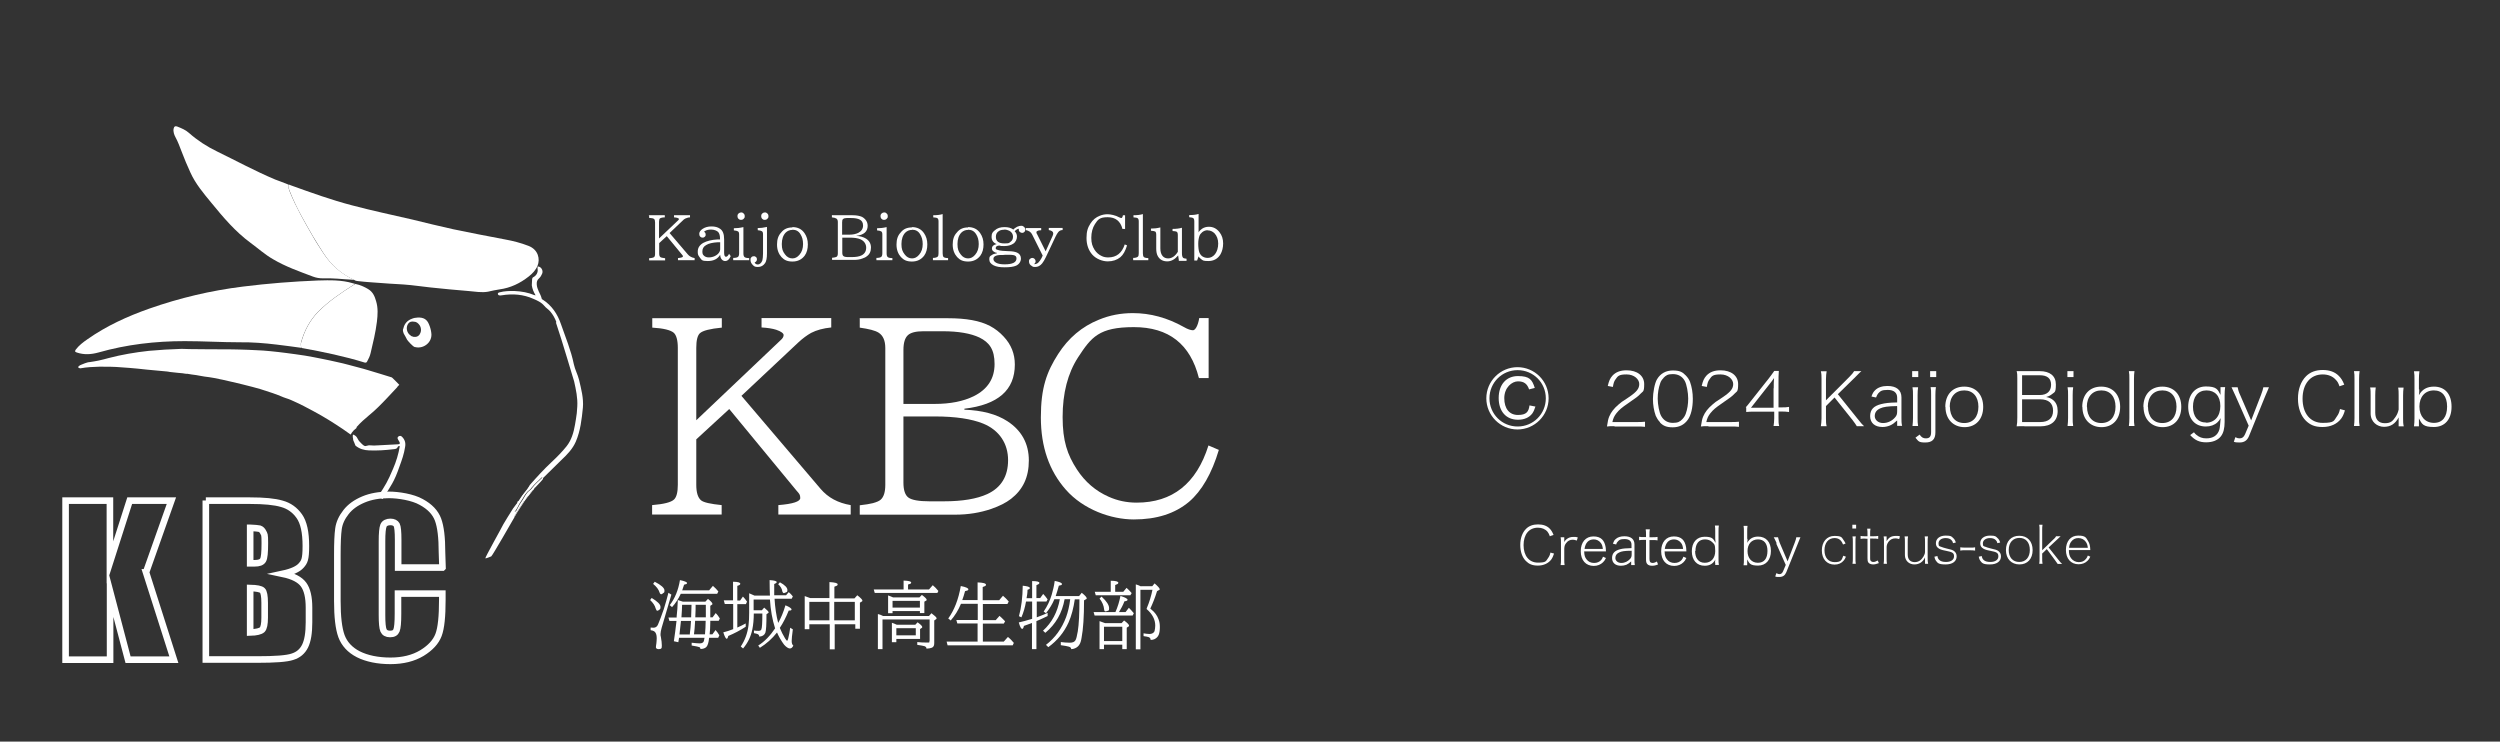 <?xml version="1.0" encoding="UTF-8"?>
<svg xmlns="http://www.w3.org/2000/svg" version="1.1" viewBox="0 0 1517 450">
  <rect x="0" y="0" width="1517" height="450" fill="#333333" stroke="none"/>
  <defs>
    <style>
      .cls-1, .cls-2 {
        fill: none;
      }

      .cls-2 {
        stroke: #fff;
        stroke-miterlimit: 10;
        stroke-width: 4px;
      }

      .cls-3 {
        fill: #fff;
      }
    </style>
  </defs>
  <!-- Generator: Adobe Illustrator 28.7.0, SVG Export Plug-In . SVG Version: 1.2.0 Build 65)  -->
  <g>
    <g id="_レイヤー_1" data-name="レイヤー_1">
      <g>
        <g id="_レイヤー_1-2" data-name="_レイヤー_1">
          <g>
            <g>
              <rect class="cls-1" x="393.1" y="126.3" width="370.7" height="48"/>
              <path class="cls-3" d="M393.7,130.6h9.7v1.3c-1.6,0-2.7.4-3,.7-.3.3-.5,1-.5,2v10.1l11.7-11.1c.2-.2.4-.5.4-.7s-.4-.5-1-.7c-.5-.2-1.2-.2-2-.3v-1.3h9.7v1.3c-1.1,0-2,.4-2.8.7-.6.3-1.2.7-1.8,1.4l-7.8,7.4,11,12.9c1,1.2,2.4,2,4.2,2.3v1.3h-10.1v-1.3c2-.2,3-.5,3-1s-.2-.6-.5-1l-9.3-11.3-4.6,4.2v6.3c0,1,.2,1.8.7,2.2.4.3,1.3.5,2.9.7v1.3h-9.7v-1.3c1.6-.1,2.7-.4,3-.7.4-.3.6-1,.6-2v-19c0-1-.2-1.8-.6-2.1-.4-.4-1.4-.6-3-.7v-1.4h-.2v-.2Z"/>
              <path class="cls-3" d="M436.9,145.2v-.6c0-1.7-.4-3-1.1-3.8-.4-.4-.9-.7-1.6-1-.8-.3-1.7-.5-2.6-.5-1.4,0-2.6.2-3.5.7-.5.2-.7.5-.9.7.7.2,1,.9,1,1.7s-.1.8-.4,1.1c-.4.5-.9.7-1.5.7s-1-.2-1.4-.6-.6-1-.6-1.7c0-1.1.7-2.1,2-3,1.5-1,3.3-1.5,5.4-1.5s3.8.4,5.2,1.4c1.7,1.1,2.5,3.2,2.5,6.4v8.1c0,1.7.4,2.5,1.1,2.5s1.3-.6,1.9-1.8l1,1.4c-.8,2-2,3-3.4,3s-2.9-1.2-3-3.8c-1.5,2.5-3.9,3.8-7.6,3.8s-3.6-.7-4.8-2.2-1.2-2.2-1.2-3.6c0-2.2,1.1-3.9,3.3-5.2,2.2-1.2,5.1-1.9,8.6-2.1h1.6ZM436.9,147h-1.4c-3.1.2-5.4.7-7,1.7-1.6.9-2.3,2.2-2.3,3.8s.3,2,.9,2.6c.7.7,1.7,1.1,3,1.1s2.6-.3,3.8-.9c1.3-.7,2.2-1.5,2.7-2.5.2-.5.4-.9.4-1.4v-4.4h-.1Z"/>
              <path class="cls-3" d="M444.9,157.8v-1.3c1.6,0,2.6-.3,3-.7.4-.4.6-1.1.6-2.2v-11.3c0-1-.2-1.6-.7-1.9s-1.3-.5-2.5-.6v-1.3c1.7,0,3.7-.2,5.8-.7v15.9c0,1.1.2,1.9.7,2.3s1.4.6,2.8.6v1.3h-9.7ZM449.7,128.9c.4,0,.8,0,1.2.4.7.4,1,1,1,1.9s-.2,1.1-.6,1.5c-.4.5-1,.7-1.6.7s-.7,0-1-.2c-.8-.4-1.2-1.1-1.2-2s.2-1.2.7-1.7c.5-.4,1-.6,1.5-.6Z"/>
              <path class="cls-3" d="M459.7,138.4c1.7,0,3.6-.2,5.7-.7v16.1c0,2.8-.4,4.7-1.1,5.8-1.1,1.6-2.5,2.4-4.4,2.4s-2.3-.4-3.1-1.2c-.9-.9-1.4-1.9-1.4-3.1s.1-1,.4-1.4c.4-.6.9-.8,1.6-.8s.6,0,.9.2c.7.3,1,.9,1,1.7s-.5,1.5-1.4,1.9c.4.8,1.1,1.2,2,1.2s2.2-.9,2.7-2.5c.2-.9.4-2.3.4-4.1v-11.7c0-1-.2-1.6-.7-1.9s-1.3-.5-2.5-.6v-1.2h-.1ZM464.1,128.9c.4,0,.8,0,1.2.4.7.4,1,1,1,1.9s-.2,1.1-.6,1.5c-.4.5-1,.7-1.6.7s-.7,0-1-.2c-.8-.4-1.2-1.1-1.2-2s.2-1.2.7-1.7c.4-.4.9-.6,1.5-.6Z"/>
              <path class="cls-3" d="M480.9,137.8c3.1,0,5.6,1.2,7.3,3.7,1.3,1.9,2,4.1,2,6.8s-.6,5-1.9,6.8c-1.7,2.3-4.2,3.6-7.4,3.6s-5-.9-6.7-2.7c-1.7-1.9-2.7-4.4-2.7-7.6s.8-5.5,2.5-7.3c1.7-2.2,4-3.1,6.8-3.1v-.2ZM480.8,139.5c-1.6,0-3,.6-4.1,1.7-1.5,1.6-2.3,3.9-2.3,6.9s.6,4.5,1.9,6.2c1.2,1.7,2.8,2.5,4.5,2.5s3-.7,4.3-2.2c1.5-1.7,2.2-3.9,2.2-6.5s-.6-4.4-1.6-6c-1.1-1.9-2.8-2.7-4.8-2.7h-.1Z"/>
              <path class="cls-3" d="M505,130.6h12.3c2.5,0,4.4.4,5.8,1,.7.4,1.4.9,1.9,1.5,1,1.1,1.5,2.4,1.5,3.9,0,3.5-2.3,5.6-7,6.1h0c2.5.2,4.4.7,6,1.7,2,1.3,3,3.1,3,5.4s-.8,4.1-2.5,5.3c-.7.6-1.6,1-2.8,1.4-1.5.6-3.2.8-5.1.8h-13.2v-1.3c1.5-.1,2.5-.4,2.9-.7.4-.4.6-1,.6-2v-19c0-1-.3-1.7-.9-2.1-.5-.3-1.4-.6-2.7-.7v-1.4h.2ZM511.1,142.4h4.3c2.2,0,3.9-.4,5.4-1.1,1.9-1,2.9-2.5,2.9-4.4s-.7-3-2.1-3.7c-1.2-.6-2.9-.9-5.1-.9h-2.7c-1,0-1.7.2-2.2.6s-.6,1-.6,2.1v7.5h.1ZM511.1,144.2v9.1c0,1,.2,1.7.7,2.1.5.4,1.4.6,2.9.6h2c2.6,0,4.6-.3,6-1,1.9-.9,2.9-2.5,2.9-4.7s-1.2-4.1-3.5-5.1c-1.6-.7-3.8-1-6.7-1,0,0-4.3,0-4.3,0Z"/>
              <path class="cls-3" d="M531.8,157.8v-1.3c1.6,0,2.6-.3,3-.7.4-.4.6-1.1.6-2.2v-11.3c0-1-.2-1.6-.7-1.9s-1.3-.5-2.5-.6v-1.3c1.7,0,3.7-.2,5.8-.7v15.9c0,1.1.2,1.9.7,2.3s1.4.6,2.8.6v1.3h-9.7ZM536.5,128.9c.4,0,.8,0,1.2.4.7.4,1,1,1,1.9s-.2,1.1-.6,1.5c-.4.5-1,.7-1.6.7s-.7,0-1-.2c-.8-.4-1.2-1.1-1.2-2s.2-1.2.7-1.7c.5-.4.9-.6,1.5-.6h0Z"/>
              <path class="cls-3" d="M553.4,137.8c3.1,0,5.6,1.2,7.3,3.7,1.3,1.9,2,4.1,2,6.8s-.6,5-1.9,6.8c-1.7,2.3-4.2,3.6-7.4,3.6s-5-.9-6.7-2.7c-1.7-1.9-2.7-4.4-2.7-7.6s.8-5.5,2.5-7.3c1.7-2.2,4-3.1,6.8-3.1v-.2ZM553.4,139.5c-1.6,0-3,.6-4.1,1.7-1.5,1.6-2.3,3.9-2.3,6.9s.6,4.5,1.9,6.2c1.2,1.7,2.8,2.5,4.5,2.5s3-.7,4.3-2.2c1.5-1.7,2.2-3.9,2.2-6.5s-.6-4.4-1.6-6c-1.1-1.9-2.8-2.7-4.8-2.7h-.1Z"/>
              <path class="cls-3" d="M566.1,157.8v-1.3c1.4,0,2.3-.3,2.8-.7s.6-1.1.6-2.2v-19.2c0-1-.2-1.7-.7-2-.4-.3-1.2-.4-2.5-.5v-1.3c2.1,0,4.1-.2,5.7-.7v23.8c0,1.1.2,1.9.6,2.3.4.3,1.3.6,2.7.6v1.3h-9.2Z"/>
              <path class="cls-3" d="M587.5,137.8c3.1,0,5.6,1.2,7.3,3.7,1.3,1.9,2,4.1,2,6.8s-.6,5-1.9,6.8c-1.7,2.3-4.2,3.6-7.4,3.6s-5-.9-6.7-2.7c-1.7-1.9-2.7-4.4-2.7-7.6s.8-5.5,2.5-7.3c1.7-2.2,4-3.1,6.8-3.1v-.2ZM587.4,139.5c-1.6,0-3,.6-4.1,1.7-1.5,1.6-2.3,3.9-2.3,6.9s.6,4.5,1.9,6.2c1.2,1.7,2.8,2.5,4.5,2.5s3-.7,4.3-2.2c1.5-1.7,2.2-3.9,2.2-6.5s-.6-4.4-1.6-6c-1.2-1.9-2.8-2.7-4.8-2.7h-.1Z"/>
              <path class="cls-3" d="M604.9,153.4c-.8,0-1.5-.4-2-.8-.7-.5-1-1.1-1-1.8,0-1.4,1-2.3,2.9-2.7-2-.7-3.1-2.2-3.1-4.4s.6-2.8,1.9-3.9c1.5-1.4,3.5-2,5.9-2s4,.5,5.4,1.5c.6-.7,1.4-1.2,2.3-1.7.9-.4,1.7-.6,2.4-.6s.9,0,1.4.4c.7.4,1.1,1,1.1,1.9s0,.9-.4,1.3c-.4.5-.9.7-1.5.7s-.9-.2-1.4-.6-.6-.8-.6-1.3,0-.4,0-.6c-.7,0-1.6.6-2.5,1.5.9.9,1.4,1.9,1.4,3.3s-.7,3.3-2.3,4.3c-1.4.9-3.1,1.4-5.4,1.4s-2,0-2.9-.3c-1.5,0-2.3.6-2.3,1.5s.4.8,1.1,1.1c.7.3,1.8.5,3,.6l3.5.2c2.5,0,4.3.4,5.4.9,1.5.7,2.3,1.9,2.3,3.6s-1,3.4-2.9,4.3c-1.6.7-3.9,1-7,1s-5.1-.4-6.7-1.2c-1.7-.9-2.6-2-2.6-3.7s.5-1.9,1.5-2.5c.7-.6,1.8-.9,3.1-1.1v-.3h-.1ZM609.5,154.7c-2.2,0-3.8,0-4.9.4-1.2.4-1.8,1-1.8,2s.6,1.7,1.6,2.3c1.2.7,3,1,5.2,1,4.8,0,7.2-1.2,7.2-3.6s-2.5-2.2-7.4-2.2h.1ZM609.3,139.4c-1.2,0-2.2.2-3,.7-1.4.8-2,2-2,3.6,0,2.7,1.7,4,5.1,4s2.8-.3,3.8-1,1.5-1.7,1.5-3.1-.7-2.8-2.3-3.6c-.9-.4-1.9-.7-3-.7h0Z"/>
              <path class="cls-3" d="M622.7,138.4h9.1v1.3c-1.2,0-1.9.2-2.2.4-.5.2-.7.4-.7.7s0,.8.4,1.3l5.2,10.4,4.2-9.3c.3-.6.4-1.2.4-1.6,0-1-.9-1.7-2.7-2v-1.3h8.4v1.3c-1.1,0-2,.4-2.7,1.3-.5.6-1,1.5-1.6,2.7l-5.9,12.5c-.7,1.5-1.5,2.8-2.2,3.7-1.2,1.5-2.6,2.2-4.2,2.2s-1.5-.2-2.1-.6c-1.1-.6-1.7-1.5-1.7-2.7s.2-1.2.6-1.6.9-.6,1.4-.6,1,.2,1.4.6c.4.4.6.9.6,1.5s-.3,1.2-1,1.7c1.1,0,2-.3,2.7-1s1.2-1.5,1.9-2.7l.7-1.5-6.4-12.8c-.7-1.5-2-2.3-3.9-2.7v-1.2h.3Z"/>
              <path class="cls-3" d="M682.5,138.9h-1.4c-1.2-4.7-4.2-7.1-9-7.1s-5.9,1.4-7.7,4.2c-1.4,2.2-2.2,5-2.2,8.3s.7,5.2,2,7.3c1.1,1.7,2.6,3,4.4,3.8,1.2.6,2.5.8,3.9.8,5,0,8.3-2.7,10-7.9l1.4.6c-1,3.3-2.3,5.7-4.1,7.2-2,1.6-4.5,2.5-7.6,2.5s-7-1.4-9.4-4.1c-2.3-2.6-3.5-6-3.5-10.1s.8-6.3,2.4-8.8c1.4-2.2,3.3-3.8,5.7-4.7,1.5-.6,3-.9,4.7-.9s4.8.6,7.1,1.9c.6.3,1,.4,1.3.4s.7-.6.9-1.7h1.3v8.4h-.2Z"/>
              <path class="cls-3" d="M687.6,157.8v-1.3c1.4,0,2.3-.3,2.8-.7s.6-1.1.6-2.2v-19.2c0-1-.2-1.7-.7-2-.4-.3-1.2-.4-2.5-.5v-1.3c2.1,0,4.1-.2,5.7-.7v23.8c0,1.1.2,1.9.6,2.3.4.3,1.3.6,2.7.6v1.3h-9.2Z"/>
              <path class="cls-3" d="M715.3,157.8l-.4-2.8c-1.9,2.3-4.1,3.6-6.6,3.6s-4.5-1-5.7-3.1c-.7-1.2-1-2.8-1-4.7v-8.3c0-1-.2-1.7-.6-2-.4-.2-1.2-.4-2.6-.5v-1.3c1.9,0,3.8-.2,5.7-.7v12.8c0,2,.5,3.5,1.4,4.6.8.9,1.9,1.4,3.3,1.4,2.3,0,4.3-1.4,5.9-4v-10.1c0-1.1-.2-1.8-.7-2.1-.4-.2-1.2-.4-2.5-.4v-1.3c2.1,0,4-.2,5.7-.7v15.4c0,1.4.2,2.2.6,2.7.3.4,1,.6,2.2.7v1.3h-4.7v-.5Z"/>
              <path class="cls-3" d="M724.7,158.2v-23.8c0-1-.2-1.7-.6-2s-1.2-.5-2.5-.6v-1.3c2.4,0,4.3-.2,5.7-.7v11.2c.5-.9,1.2-1.6,2.1-2.2,1.2-.8,2.6-1.2,4.1-1.2,2.7,0,4.8,1.1,6.5,3.3,1.5,1.9,2.2,4.2,2.2,6.8s-.6,4.8-1.6,6.6c-1.6,2.7-4.1,4.1-7.4,4.1s-3.3-.4-4.4-1.2c-.6-.4-1.1-1-1.5-1.6l-.9,2.5h-1.7,0ZM732.8,139.7c-1.2,0-2.3.4-3.3,1.2-.8.7-1.4,1.4-1.7,2.3-.4,1.2-.7,2.7-.7,4.7s.2,4.4.8,5.6,1.4,2.1,2.7,2.6c.7.3,1.5.4,2.3.4,1.7,0,3.2-.8,4.4-2.3,1.2-1.6,1.9-3.8,1.9-6.4s-.8-4.7-2.3-6.3c-1.2-1.1-2.5-1.7-4-1.7h-.1Z"/>
            </g>
            <g id="_レイヤー_1-2">
              <g>
                <path class="cls-3" d="M261.7,201.9c-.2-1.7-.7-3.5-1.4-5.1-1.2-3-3.3-4.3-6.9-4.1-1,0-2.5.3-3.4.7-2.8,1-4.6,3-5.2,5.8-.2.3-.2.6-.3,1,0,0,0-.1,0,.2.1.7,0,.6.4,1.8,0,.1.1.2.2.4.4.7,1.6,2.8,1.9,3.5.4.7,3.6,4.3,4.7,4.5.2,0,.4,0,.6.1,5,1,10.3-3.2,9.4-8.8h0ZM254.7,202.9c-.6.8-1.4,1.4-2.4,1.5-.6,0-1.2.1-1.7-.1,0,0-.1,0-.2-.1-.4-.1-.9-.2-1.2-.6-2.4-1.5-3.1-4.9-1.5-7.2.8-1.1,1.9-1.5,3.6-1.2h0c1.4,0,2.5,1,3.3,2.1,1.1,1.7,1.2,3.9,0,5.6h0Z"/>
                <path class="cls-3" d="M242.3,233.5l-.3-.3c-1.3-1.3-2.6-2.7-3.9-3.9-.2-.2-.5-.4-.7-.4-2.3-.7-4.5-1.4-6.8-2.1-2.5-.7-4.9-1.5-7.3-2.2-1.9-.6-3.8-1.1-5.7-1.6-2.1-.6-4.3-1.2-6.4-1.7-2-.6-4.1-1-6.2-1.5-3.1-.7-6.2-1.4-9.3-2-3.5-.7-7-1.4-10.6-2-3.8-.6-7.6-1.1-11.4-1.6-3.2-.4-6.4-.8-9.6-1.1-2.9-.3-5.8-.5-8.6-.6-3.4-.2-6.7-.3-10.1-.4-1.5,0-3-.1-4.6-.1s-30.3-.1-30.2-.3h-.6c-6.6.2-13.2.6-19.7,1.2-8.3.9-16.5,2.3-24.5,4.4-2,.5-3.9,1.1-6,1.5-1.7.4-3.5.6-5.2.9-.9,0-2.2.4-3,.7-1.5.6-.9.3-2.5,1-.2.1-2.4,1-1.3,1.9,0,0,.9.2,1,.2,3.8-.7,7.7-.9,11.7-1,4.4,0,8.8,0,13.2.4,3.3.2,6.7.5,9.9.8,3.7.4,7.3.8,11,1.1,2.2.2,4.3.4,6.5.6.6,0,1.2.2,1.9.3,1.5.2,3.1.3,4.6.5,1,.1,2.2.2,3.2.3.9.1,1.9.4,2.8.3,1.8.4,3.6.5,5.4.8,1.7.2,3.3.7,5.1.9,3.6.4,7.3,1.1,10.9,1.9,2.9.6,5.8,1.4,8.7,2,1.2.3,2.5.6,3.7.9,2,.5,3.9,1,5.9,1.5,1.6.4,3.1.8,4.7,1.3,4.7,1.5,9.5,3,14.1,5,.9.4,1.9.6,2.9,1,1.1.4,2.2.9,3.3,1.4,4.1,1.8,8,3.9,11.9,6,6.2,3.3,12.1,7,17.9,10.9,1.5,1,3,2.1,4.4,3.1.1,0,.2.1.3.2.2-.4.5-.8.7-1.2.7-1,1.5-1.8,2.5-2.5.2-.2.4-.3.4-.7s.1-.3.2-.4c2.2-2.5,4.6-4.6,7.1-6.7,4.1-3.3,7.7-7,11.2-10.7,2-2.2,4-4.3,6-6.4.2-.5.7-.9,1.1-1.3h0l.3-.3Z"/>
                <path class="cls-3" d="M337.7,195.7c-.9-2.5-2.1-4.7-3.8-6.7-1.1-1.3-2.7-2.2-3.7-3.5-1.8-2.1-4.1-3.1-6.4-4.1-6.2-2.8-12.7-3.3-19.4-2.2-.2,0-.6.1-.8.1-.7,0-1.4-.2-1.5-.9s.6-.9,1-1c3-.8,6.2-.9,9.3-.8,4.1.2,8.1.9,11.9,2.5.2,0,.3,0,.7.1-1.2-2-2-3.9-2.3-6.1,0-.3.1-3,.2-3.9.1-.5.4-.9.9-1.1,1.8-1,2.8-3,2.4-4.9-.1-.5.1-1,0-1.5h0c2-.1,3.6,2.3,2.8,4.3-.4,1-1,2.1-1.9,2.9-1.2,1-1.5,2.2-1.4,3.7s.6,2.9,1.2,4.2c.7,1.4,1.4,2.8,1.8,4.3,0,.4.2.6.6.7,5.6,3.6,9,8.8,11.1,14.9,2.8,8.1,6.1,15.9,7.8,24.3.7,3.3,2.4,6.3,3.2,9.6,1.3,5.6,2.8,11,2.3,16.8-.7,7-1.5,14.1-4.3,20.6-1.9,4.4-5.2,7.8-8.6,11-3.9,3.8-7.8,7.6-11.7,11.5v-.8c-.2-.2-.5.1-.7.3-2,1.9-4.1,3.8-5.9,6-.4.5-.7,1-1.2,1.3-2.7,1.9-3.7,4.9-5.5,7.4-1.1,1.5-1.7,3.4-2.8,4.9-.2.2-.3.7-.8.6-.4-.2-.6-.6-.6-1,0-.7.4-1.2.8-1.5,1.2-.9,1.5-2.1,1.7-3.5h0c.6,0,.9-.4,1.2-.8.9-.9,1.3-2.3,2.3-3.3,1.7-1.7,2.8-3.8,3.9-5.8,4.2-4.8,8.5-9.5,13.2-13.9,3.2-3,6.3-6.1,9.1-9.6,3-3.8,4.3-8.4,5.1-13,.5-2.3.7-4.7,1.1-7.1.1-.7.2-3.4.3-4.1.3-5.1-.8-10.1-1.9-15.1-.2-.4-7.2-24.5-11.1-35.9h.4Z"/>
                <path class="cls-3" d="M229.4,301.3c4.7-7.3,5.7-8.8,9.1-16.8,1.9-4.4,3.3-8.9,4.1-13.8-.6,0-1,0-1.2.4-.5,1.4-1.8,1.4-2.8,1.5-4.9.6-9.8.9-14.7.7-3-.1-5.8-.9-8.2-2.9-.1-.1-.7-1.8-.8-2-1-2-.4-1.7-.8-2.9,0-.2-.1-1.3,0-1.5.3-.6.8,0,1.5.4.3.2.7.6.9.9,1.4,2.2.5,1.5,2.9,3.9s2.5,1.2,4.5,1c2.1.2,4.1.2,6.2,0,3.8-.2,7.5-.4,11.3-.6,1.3,0,1.5-.6.9-1.6-.2-.4-.4-.8-.7-1.2-.4-.7-.6-1.3.1-1.9.7-.5,1.4-.6,2.1,0,1.9,1.8,2.5,3.9,2,6.4-.6,4.1-2,8-3.4,11.8-3.2,9.3-5.1,11.5-10.2,19.7"/>
                <path class="cls-3" d="M314.5,304.3c-.2,1.4-.5,2.6-1.7,3.5-.4.3-.8.9-.8,1.5s.1.9.6,1c.5.2.6-.2.8-.6,1-1.6,1.7-3.5,2.8-4.9,1.9-2.5,2.8-5.6,5.5-7.4.5-.3.9-.9,1.2-1.3,1.7-2.2,3.8-4.1,5.9-6,.2-.2.4-.5.7-.3.1.1,0,.5,0,.8h0c0,.1-.2.2-.2.3-1.4,1.8-3.1,3.3-4.6,5-.6.1-.7.6-.7,1h0c-.3,0-.3.3-.4.5h0c-1.2.5-1.8,1.5-2.2,2.7h0c-.3,0-.3.3-.4.5h0c-1.3.8-2,2.1-2.7,3.5h0c-.4,0-.6.4-.8.7-1.8,2.7-3.6,5.3-5.1,8.1-.1.3-.4.6-.2.9-.8,1.4-13.4,23.4-14.1,23.8-.4.2-3.4,1.4-3.6,1.2-.4-.2,10.4-19.4,11-20.8.6-1.2,4.2-6.8,5.6-9.1.6-.9,2.8-3.9,3.6-4.6h-.2Z"/>
                <path class="cls-3" d="M321.9,294.5c-1.1,2.1-2.2,4.1-3.9,5.8-1,.9-1.4,2.3-2.3,3.3-.4.4-.7.7-1.2.7,2.1-3.5,4.7-6.7,7.4-9.8Z"/>
                <path class="cls-3" d="M312.2,313.8c-.1-.4,0-.6.2-.9,1.5-2.8,3.3-5.5,5.1-8.1.2-.3.4-.6.8-.7-2,3.1-4.3,6.3-6.1,9.7h0Z"/>
                <path class="cls-3" d="M318.2,304.1c.6-1.4,1.3-2.7,2.7-3.5-.9,1.1-1.7,2.3-2.7,3.5Z"/>
                <path class="cls-3" d="M321.2,300.2c.4-1.2,1-2.2,2.2-2.7-.7.9-1.4,1.9-2.2,2.7Z"/>
                <path class="cls-3" d="M323.7,296.9c0-.5.2-.9.7-1,0,.5-.4.7-.7,1Z"/>
                <path class="cls-3" d="M323.4,297.4c0-.2.1-.4.4-.5-.1.2-.2.4-.4.5Z"/>
                <path class="cls-3" d="M320.8,300.6c0-.2,0-.5.4-.5,0,.2-.2.4-.4.5Z"/>
                <path class="cls-3" d="M329.2,291s.2-.1.2-.2l-.2.2Z"/>
                <path class="cls-3" d="M174.9,112.1c.6-.2,1.1.2,1.7.4,12.2,4.4,24.4,8.8,37,12.1,12.1,3.2,24.3,5.8,36.5,8.6,8.3,2,16.6,4.1,24.9,5.9,10.4,2.2,21,4.2,31.5,6.2,4.9.9,9.6,2.1,14.2,3.9,6,2.3,7.1,8.1,5.5,12-1.1,2.7-3.1,4.8-5.4,6.6-5.2,4.1-11,6.9-17.7,7.8-2.3.3-4.7.9-7,1.4-3.9.7-7.9-.1-11.8-.4-7.8-.6-15.5-1.4-23.3-2.2-3.9-.4-7.8-1-11.8-1.4-5.7-.6-11.4-.7-17.1-1.2-4.9-.4-9.7-.6-14.6-1.2-.7,0-1.4-.2-2-.4-.1,0-.2-.1-.3-.2h0c-7.9-3.5-14.1-8.9-18.8-16.2-2.2-3.4-4.4-6.9-6.5-10.4-5-8.7-10.1-17.3-13.8-26.7-.6-1.5-1.3-2.8-1.2-4.4h0v-.2Z"/>
                <path class="cls-3" d="M183.1,211.1c-5.1-.7-10.1-1.4-15.2-2-7.5-.9-15-1.5-22.4-1.4-11.1,0-22.2-.7-33.4-.7-17.8,0-35.2,2-52.4,6.9-4.4,1.2-8.7,1.5-13.1,0-1.3-.4-1.2-.9-.6-1.8,1.9-2.5,4.4-4.4,7-6.2,11.5-8.1,24.2-13.9,37.5-18.6,18.5-6.5,37.5-11,56.9-13.4,15.2-1.9,30.4-3.1,45.6-3.7,7.1-.2,14.2-.4,21.2,1.7.5.1.9.3,1.4.4-.4.2-.7.2-1,.5-7.6,4.9-15.2,9.9-21.6,16.4-5.1,5.2-8.3,11.5-10.3,18.4-.2,1.1-.4,2.3.4,3.5h0Z"/>
                <path class="cls-3" d="M174.9,112.1c-.1,1.6.5,3,1,4.4,3.8,9.4,8.8,18,13.8,26.7,2,3.6,4.3,7,6.5,10.4,4.7,7.2,10.9,12.7,18.8,16.2-3.4-.2-6.8-.4-10.2-.7-2.9-.2-5.9-.3-8.8-.2-2.1,0-4.1-.3-6.2-1.1-8.2-3.1-16.5-6-24.1-10.5-4.9-2.8-9.1-6.6-13.6-9.9-9.3-6.8-16.7-15.6-23.9-24.4-4.7-5.7-9.6-11.5-12.7-18.4-1.9-4.1-3.6-8.2-5.2-12.4-1.2-3.1-2.3-6.2-3.9-9.1-.6-1.1-1.5-3.3-1-5.2.3-1.2.9-1.6,2.2-1.1,2.5,1,5,2,7,3.8,5.2,4.6,10.9,8.3,17.1,11.3,11.7,5.7,23.1,11.9,35.2,17,2.7,1,5.4,2,8.1,3.1h-.1Z"/>
                <path class="cls-3" d="M183.1,211.1c-.9-1.1-.7-2.3-.3-3.5,2-7,5.2-13.2,10.3-18.4,6.4-6.5,13.9-11.5,21.6-16.4.3-.2.7-.3,1-.5,2.8.6,5.4,1.7,7.8,3.2,2.7,1.6,3.9,4.3,4.7,7.2,1.3,4.2,1,8.4.5,12.6-.8,6.4-2.3,12.6-3.8,18.9-.4,1.8-1.2,3.5-2.1,5.1-.3.6-.7.9-1.5.7-12.3-3.8-24.9-6.4-37.4-8.7-.3,0-.6-.1-.9-.2h.1Z"/>
              </g>
              <path class="cls-2" d="M88.6,347.3l16.9,53h-27.8l-10.9-41.4v41.4h-27v-96.5h26.9v37.5l12-37.5h25.3l-15.4,43.5Z"/>
              <path class="cls-2" d="M124.9,303.8h26.8c8.5,0,14.9.6,19.3,1.9,4.4,1.2,7.9,3.7,10.6,7.5,2.7,3.8,4,9.8,4,18.1s-.9,9.6-2.8,11.8-5.6,3.9-11.2,5.1c6.2,1.3,10.4,3.5,12.6,6.5s3.3,7.7,3.3,14v8.9c0,6.5-.8,11.3-2.4,14.5s-4.1,5.3-7.6,6.4c-3.5,1.2-10.7,1.7-21.5,1.7h-31.1v-96.5h0ZM151.8,320.3v21.5h2.7c2.7,0,4.3-.6,5.1-1.9s1.1-4.7,1.1-10.4-.3-5.1-.9-6.4-1.4-2-2.3-2.3c-1-.2-2.8-.4-5.6-.5h-.1ZM151.8,356.8v27c3.8-.1,6.2-.7,7.3-1.7,1-1,1.5-3.5,1.5-7.3v-9c0-4.1-.5-6.7-1.4-7.5-.9-.9-3.4-1.4-7.4-1.5h0Z"/>
              <path class="cls-2" d="M268.5,344.4h-26.9v-16.8c0-4.9-.3-8-.9-9.1s-1.9-1.8-3.8-1.8-3.6.7-4.2,2.2c-.6,1.5-.9,4.6-.9,9.6v44.8c0,4.7.3,7.8.9,9.2s1.9,2.2,4,2.2,3.3-.7,3.9-2.2.9-4.8.9-10.1v-12.2h26.9v3.8c0,10-.7,17.1-2.3,21.3s-4.9,7.8-10.1,11c-5.2,3.1-11.5,4.7-19.1,4.7s-14.4-1.4-19.5-4-8.5-6.4-10.2-11c-1.7-4.7-2.5-11.8-2.5-21.3v-28.2c0-7,.2-12.2.7-15.7s2-6.8,4.6-10.1c2.5-3.2,6-5.7,10.5-7.6s9.7-2.8,15.5-2.8,14.5,1.4,19.6,4.3c5.2,2.8,8.6,6.4,10.2,10.7,1.6,4.3,2.4,10.9,2.4,19.9l.3,9.2Z"/>
            </g>
            <g>
              <rect class="cls-1" x="393.1" y="174.3" width="370.7" height="145.6"/>
              <path class="cls-3" d="M395.8,193.1h42.2v5.7c-7.2.7-11.5,1.8-13.3,3.4-1.5,1.4-2.2,4.4-2.2,8.9v43.9l51.2-48.6c1.2-1,1.8-2.1,1.8-3.1s-1.5-2.2-4.5-3.2c-2.2-.7-5.2-1.2-8.9-1.4v-5.7h42.3v5.7c-4.9.5-8.9,1.6-12.2,3.3-2.5,1.4-5.1,3.3-7.9,5.9l-34.4,32.3,48,56.4c4.6,5.4,10.6,8.6,18.3,9.9v5.7h-43.9v-5.7c8.9-.7,13.3-2.2,13.3-4.3s-.7-2.7-2.2-4.4l-40.9-49.6-20,18.4v27.6c0,4.7,1,7.8,2.9,9.4,1.6,1.3,5.7,2.2,12.5,2.9v5.7h-42.2v-5.7c7.2-.6,11.5-1.7,13.3-3.4,1.5-1.4,2.3-4.4,2.3-8.9v-83.1c0-4.7-.9-7.8-2.5-9.2-1.9-1.6-6.2-2.7-13-3.1v-5.7h0Z"/>
              <path class="cls-3" d="M521.6,193.1h53.7c10.9,0,19.4,1.5,25.4,4.7,3.1,1.6,5.9,3.8,8.3,6.4,4.6,4.9,6.8,10.5,6.8,17,0,15.5-10.2,24.4-30.6,26.8v.6c10.8.4,19.5,2.7,26.1,7,8.6,5.6,13,13.6,13,23.8s-3.6,17.7-10.8,23.3c-3.1,2.4-7.1,4.4-12,6.1-6.7,2.3-14,3.5-22,3.5h-57.8v-5.7c6.7-.7,10.9-1.8,12.7-3.4,1.9-1.7,2.8-4.7,2.8-9v-83c0-4.6-1.4-7.6-4-9.3-2.2-1.4-6-2.3-11.5-3.1v-5.6h-.1ZM548.2,245.1h19c9.5,0,17.4-1.6,23.7-4.7,8.4-4.2,12.6-10.7,12.6-19.5s-3.1-13.1-9.2-16.1c-5.3-2.5-12.8-3.8-22.3-3.8h-11.7c-4.5,0-7.6.8-9.3,2.3-1.9,1.7-2.8,4.7-2.8,9.1v32.7h0ZM548.2,252.8v40c0,4.6,1,7.6,3,9.1s6.3,2.3,12.7,2.3h8.9c11.2,0,20-1.5,26.3-4.4,8.4-3.9,12.6-10.8,12.6-20.6s-5.1-18.1-15.2-22.2c-7-2.8-16.7-4.3-29.3-4.3h-19Z"/>
              <path class="cls-3" d="M733.3,229.4h-5.8c-5.2-20.6-18.3-30.9-39.5-30.9s-25.8,6.1-33.8,18.3c-6.3,9.7-9.4,21.8-9.4,36.3s2.9,22.9,8.7,31.8c4.9,7.5,11.3,13,19.2,16.5,5.3,2.4,11,3.6,17,3.6,21.7,0,36.3-11.5,43.6-34.7l6.3,2.7c-4.3,14.4-10.4,24.9-18.1,31.5-8.6,7.2-19.7,10.7-33.5,10.7s-30.6-6-41.2-18c-10.1-11.4-15.2-26-15.2-43.9s3.5-27.6,10.5-38.5c6.2-9.7,14.5-16.7,24.7-20.8,6.5-2.7,13.3-4,20.6-4,10.6,0,20.9,2.8,30.9,8.4,2.4,1.4,4.3,2,5.6,2s3-2.5,3.8-7.4h5.7v36.5h0Z"/>
            </g>
            <g>
              <rect class="cls-1" x="393.1" y="350.7" width="428.2" height="58.8"/>
              <path class="cls-3" d="M395.4,362.8c3.6,2.2,5.4,3.9,5.4,5.5s-.4,1.3-1,1.9c-.4.3-.7.4-1,.4s-.6-.4-.9-1.3c-.5-1.9-1.7-3.6-3.4-5.2l.9-1.2h0ZM407.4,360.8l-5.9,20.1c-.4,1.5-.7,2.8-.7,3.8s0,1,.2,1.7c.4,2.2.6,3.9.6,5.3s-.1,1.5-.4,1.8-.8.4-1.6.4-1.6-.4-1.6-1.1.1-.9.3-2.5c.1-1,.2-2.1.2-3.1,0-2-.5-3.4-1.5-4.1-.5-.3-1.2-.6-2.2-.7v-1.6c.8.1,1.4.1,1.8.1,1.2,0,2.2-.7,2.7-2,.9-2.1,2.1-5.2,3.5-9.3,1.1-3.5,2-6.8,2.8-9.9l1.9,1.2h0ZM397.3,353c3.9,2,5.9,3.8,5.9,5.3s-.3,1.2-.9,1.7c-.4.4-.8.6-1.1.6s-.7-.3-.9-.9c-.6-2-2-3.8-4-5.4l1-1.3h0ZM412,387v.4c-.1.6-.2,1.4-.4,2.3l-2.7-.6c.6-3.8,1.1-8,1.6-12.3h-4.3l-.6-2.1h5v-.7c.3-2.8.6-6.1.7-9.9.7.2,1.7.5,3.1,1h13.6l1.6-1.7c1.9,1.5,2.7,2.5,2.7,3s-.1.4-.4.6l-.9.6v7h1.4l1.9-2.6c1,1,1.8,2.1,2.5,3.3l-.7,1.4h-5.1v1c0,3-.2,5.4-.4,7.2h1.7l1.9-2.6c.9,1,1.7,2.1,2.3,3.2l-.7,1.5h-5.5c-.3,3-.9,4.8-1.7,5.6s-2.1,1.2-3.6,1.2c0-.6-.2-.9-.6-1.1-.5-.2-2-.6-4.7-1v-1.7c1.9.2,3.5.4,4.9.4s2.2-.5,2.5-1.4c.1-.4.2-1,.4-2h-15.5,0ZM413.9,358.2h16.4l2.3-2.7c1.3,1.1,2.4,2.3,3.3,3.4l-.7,1.4h-22.1c-1.4,3-3.1,5.7-5.3,8.1l-1.4-1.2c3.1-4,5.2-9.1,6.2-15.2,2.8.6,4.3,1.2,4.3,1.8s-.6.7-1.8,1c-.5,1.4-.8,2.5-1.1,3.3h0ZM413.2,376.7l-.2,1.9c-.2,2-.4,4.1-.7,6.4h6.3v-.6c.3-2.3.6-4.9.7-7.6h-6.1,0ZM413.4,374.6h6v-.7c.1-2.5.2-4.5.2-6.2v-.7h-5.7c0,1.9-.2,4.4-.4,7.6h-.1ZM427.8,384.9v-.2c.2-2.3.4-5,.4-8h-6.4c-.2,3.5-.4,6.3-.7,8.2h6.7ZM428.3,374.6v-7.6h-6.2c0,1.9,0,4.4-.2,7.6h6.4Z"/>
              <path class="cls-3" d="M444.9,381.7v-15.2h-5.1l-.6-2.2h5.6v-11.3c3,0,4.4.5,4.4,1.2s-.6.9-1.8,1.3v8.9h1.7l1.7-2.4c.9.9,1.7,1.9,2.5,3.1l-.7,1.5h-5.2v14.2c1.9-.8,3.6-1.7,5.1-2.5v2c-3.5,2.3-7,4.1-10.6,5.6-.2,1.1-.6,1.7-.9,1.7-.6,0-1.3-1.3-2.1-3.9,2-.5,3.9-1.1,5.9-1.9h.1ZM470.3,381.2c-1.7-5.3-2.7-11.1-3.1-17.4h-9.9v6.5h5l1.4-1.6c1.8,1.5,2.7,2.4,2.7,2.8s-.1.4-.4.6l-.9.6c0,6.2-.2,10-.7,11.3-.6,1.4-1.8,2.2-3.7,2.3,0-.7-.3-1.2-.9-1.5-.4-.2-1.2-.4-2.3-.6v-1.6c1,.2,1.9.2,2.8.2s1.5-.3,1.7-.9c.4-.9.6-4.1.6-9.6h-5.2c0,3.5-.3,6.8-.9,9.7-.9,4.4-2.8,8.2-5.6,11.5l-1.4-1.2c2.5-3.7,4.1-8,4.7-12.8.3-2.3.4-4.9.4-7.9v-11.6c1,.4,2.1.9,3.2,1.4h9.4c-.1-2.2-.2-5.4-.2-9.4,2.9.2,4.3.6,4.3,1.2s-.5.7-1.5,1.2v6.8h7.2l1.6-1.9c.9.7,1.7,1.6,2.5,2.6l-.7,1.4h-10.4c.3,5.2,1,10.1,2.2,14.7,1.7-3,3.2-6.5,4.4-10.7,2.5,1,3.7,1.9,3.7,2.5s-.6.7-1.7.7c-1.6,4-3.4,7.5-5.4,10.5.9,2.2,1.9,4.3,3.2,6.4.6.9,1,1.4,1.2,1.4s.5-.5.7-1.4c.5-2,.9-4.2,1.2-6.5l1.6,1c-.5,3.6-.7,5.9-.7,7.1s.3,2.3,1,2.7c-.5,1.2-1.2,1.8-2.1,1.8s-2.2-.8-3.5-2.3c-.7-.9-1.5-2.1-2.5-3.8-.7-1.4-1.4-2.5-1.8-3.6-3,3.8-6.4,6.8-10.4,9.3l-1-1.4c3.9-2.4,7.3-6,10.3-10.5h-.1ZM473.2,353.3c3.1,1.7,4.6,3.3,4.6,4.7s-.3,1.1-1,1.5c-.5.2-.9.4-1.2.4s-.7-.4-.9-1.1c-.2-1.6-1.1-3-2.5-4.3l1-1.1h0Z"/>
              <path class="cls-3" d="M491.1,378.7v3.1h-2.8v-20.1c1.2.4,2.3.8,3.3,1.2h11.7v-9.7c3.3.2,5,.6,5,1.4s-.7.9-2,1.4v7.1h12.2l1.7-1.9c2.1,1.6,3.1,2.7,3.1,3.2s-.2.5-.5.7l-1,.6v15.8h-2.8v-2.7h-12.5v15.2h-3v-15.2h-12.4ZM491.1,376.4h12.2v-11.2h-12.2v11.2ZM518.7,376.4v-11.2h-12.5v11.2h12.5Z"/>
              <path class="cls-3" d="M548.3,357.7v-5.4c3.1.1,4.6.5,4.6,1.2s-.6.8-1.9,1.2v3h12.7l2.3-2.6c1.1.9,2.3,2.1,3.4,3.5l-.6,1.2h-38l-.6-2.1h18.1ZM535.7,373.8h28l1.5-1.7c2,1.5,3.1,2.5,3.1,3s0,.5-.4.7l-1,.7v13.6c0,1.2-.2,2-.8,2.5-.4.4-1,.6-2,.8-.7.1-1.4.2-1.9.2,0-.7-.4-1.2-1.2-1.5-.7-.2-2.2-.5-4.4-.8v-1.7c1.7.2,3.6.3,5.8.3s1.4-.1,1.5-.4.2-.6.2-1v-12.6h-28.6v18h-2.8v-21.3c1,.2,2,.6,3,1.1h0ZM558.2,370.8h-16.6v1.3h-2.7v-10.8c1,.4,2,.7,3,1.2h16l1.5-1.5c1.9,1.4,2.9,2.4,2.9,2.9s0,.4-.4.6l-1,.6v6.9h-2.7v-1.2h0ZM543.9,387.6v2.1h-2.7v-11.8c.7.2,1.7.6,3,1.2h11.2l1.4-1.5c1.9,1.4,2.8,2.3,2.8,2.8s0,.5-.4.7l-.9.6v6h-14.4,0ZM558.2,368.7v-4.1h-16.6v4.1h16.6ZM555.7,385.5v-4.3h-11.8v4.3h11.8Z"/>
              <path class="cls-3" d="M593.2,389.2v-10.9h-12.3l-.6-2.1h13v-9.8h-10.2c-1.5,3.7-3.6,7.1-6.2,10.1l-1.5-1.2c3.6-5,6.2-11.5,7.6-19.7,3.1.6,4.6,1.3,4.6,2s-.7.8-2,1.1c-.6,2.1-1.1,3.9-1.7,5.4h9.3v-10.7c3.3.1,5.1.6,5.1,1.4s-.7.9-2,1.4v8h10l2.3-2.7c1.2,1,2.4,2.2,3.5,3.5l-.8,1.5h-14.9v9.8h7.8l2.3-2.6c.9.7,2,1.9,3.4,3.3l-.8,1.4h-12.7v10.9h12.7l2.5-2.8c1.3,1,2.5,2.3,3.6,3.6l-.7,1.5h-39.5l-.6-2.3h18.9,0Z"/>
              <path class="cls-3" d="M629.1,364.9v9.7c2.2-.8,4.4-1.7,6.6-2.7v1.9c-2.6,1.3-4.9,2.3-6.8,3.1v17h-2.7v-15.9c-2.2.9-3.9,1.4-4.9,1.8-.2,1.2-.6,1.8-1,1.8-.7,0-1.4-1.3-2.1-3.9,2.2-.5,4.9-1.2,8.1-2.2v-10.5h-3.7c-.6,3.4-1.5,6.6-2.8,9.6l-1.5-.7c1.5-5.4,2.2-11.5,2.3-18.5,2.8.3,4.3.7,4.3,1.4s-.5.7-1.4,1.1c0,1.9-.3,3.6-.6,5.1h3.4v-10.4c3,0,4.4.4,4.4,1.1s-.6.8-1.8,1.4v7.8h2.3l1.8-2.5c.9.9,1.8,2,2.7,3.3l-.7,1.3h-6,.1ZM652.2,363.6c-.8,5.4-2,10.1-3.8,14.1-2.7,6-6.8,11-12.3,15l-1.4-1.4c5.6-4.3,9.6-9.9,12.2-16.8,1.1-3,2-6.7,2.5-10.9h-3.4c-1.5,8.4-5.4,15.2-11.7,20.4l-1.4-1.3c5.4-4.9,8.8-11.3,10.2-19.1h-3.3c-1.2,3-3,5.8-5.1,8.5l-1.4-1c2.2-3.2,3.8-6.6,4.9-10.3.7-2.5,1.4-5.2,1.8-8.3,3,.6,4.4,1.2,4.4,1.9s-.6.7-1.9,1c-.6,2.2-1.2,4.3-1.9,6.3h14.2l1.6-2c2,1.6,3,2.7,3,3.3s0,.4-.4.6l-1.2.7c0,9.9-.5,17.5-1.5,22.7-.3,1.9-.7,3.2-1.3,4.1-.6,1-1.5,1.8-2.7,2.3-.7.3-1.5.5-2.3.5,0-.7-.4-1.2-1.4-1.5-.8-.2-2.4-.6-4.9-.9v-1.9c1.7.2,3.5.4,5.4.4s2.9-.5,3.5-1.5c.5-.8.9-2.6,1.4-5.4.7-4.3,1-10.8,1-19.4h-3,.2Z"/>
              <path class="cls-3" d="M676.8,371.5c1.4-3.1,2.4-6.4,3.1-9.9,2.8.9,4.3,1.7,4.3,2.3s-.6.8-1.9,1c-1,2.6-2.2,4.7-3.3,6.5h4l2-2.6c1,1,2,2.1,3,3.3l-.7,1.4h-23.1l-.6-2.1h13.3,0ZM674,359.1v-6.7c3.1,0,4.6.5,4.6,1.2s-.6.9-1.9,1.4v4.1h4.9l2-2.4c1.4,1.2,2.3,2.3,3.1,3.2l-.8,1.3h-21l-.6-2.1h9.8,0ZM668.4,362c3.1,2.8,4.6,5.2,4.6,7s-.3,1.4-1,1.7c-.5.2-.9.3-1.2.3-.5,0-.7-.4-.8-1.1-.2-2.4-1.2-4.7-2.8-6.7l1.2-1.2h0ZM669.9,391.2v2.7h-2.7v-17c1.1.4,2.2.8,3.3,1.2h10.1l1.5-1.6c2,1.5,3,2.5,3,3.1s0,.4-.4.6l-1,.7v13h-2.7v-2.7h-11.1ZM669.9,389h11.1v-8.7h-11.1v8.7ZM692.5,355.7h6.7l1.4-1.7c2.1,1.8,3.1,3,3.1,3.5s-.2.4-.5.6l-1.1.6c-1.2,3.9-2.6,7.4-4.1,10.6,0,0,.3.2.7.6,2,1.6,3.5,3.6,4.3,5.9.6,1.5.8,3,.8,4.7s-.2,3.5-.7,4.7-1.4,2.1-2.7,2.7c-.7.3-1.5.4-2.2.4,0-.8-.4-1.4-1.2-1.7-.6-.2-1.6-.4-3.1-.6v-1.7c1.2.2,2.5.4,3.7.4s2.7-.6,3-1.9c.2-.9.4-1.9.4-3.2,0-3.6-1.7-7-5.2-10v-.4c1.7-4,2.8-7.8,3.5-11.3h-7.3v36.1h-2.8v-39.4c.8.2,1.9.6,3.1,1.2h.2Z"/>
            </g>
          </g>
          <g>
            <rect class="cls-1" x="898.9" y="203.6" width="891.2" height="135.3"/>
            <path class="cls-3" d="M939.7,241.7c0,10.4-8.5,18.9-18.9,18.9s-18.9-8.5-18.9-18.9,8.5-18.9,18.9-18.9,18.9,8.4,18.9,18.9ZM903.8,241.7c0,9.5,7.6,17.1,17.1,17.1s17.1-7.6,17.1-17.1-7.6-17.1-17.1-17.1-17.1,7.6-17.1,17.1ZM927.9,236.4c-1.2-3.5-3.1-5-6.8-5s-8.3,3.8-8.3,10.2,3.1,10.2,8.3,10.2,6.5-2,7-5.8l3.6.7c-.6,1.9-1.1,3-1.9,4.2-1.9,2.5-4.9,3.8-8.7,3.8-7.2,0-11.7-5.1-11.7-13.2s4.6-13.3,11.7-13.3,8.6,2.2,10.2,7.2l-3.5.9h.1Z"/>
            <path class="cls-3" d="M979.8,258.6c-2.7,0-3.3,0-4.7.2.6-3.6.7-4.4,1.4-6.1,1.1-2.6,2.8-4.8,5.6-7.2,1.5-1.3,1.5-1.4,6.6-4.7,4.5-3.1,6-5,6-7.8s-3-5.8-7.7-5.8-5.3,1-6.7,3c-.9,1.2-1.2,2.3-1.6,4.6l-3.1-.6c.7-3.1,1.4-4.6,2.8-6.2,2-2.2,4.8-3.3,8.6-3.3,6.5,0,10.7,3.3,10.7,8.4s-.8,4.2-2.3,5.9c-1.2,1.3-2.3,2.2-7.3,5.6-4.1,2.8-5.6,4.1-7.2,6.1-1.4,1.8-2,3.1-2.5,5.4h14.6c2.1,0,3.5,0,5.2-.2v3.1c-1.7-.2-3.1-.2-5.2-.2h-13.3v-.2Z"/>
            <path class="cls-3" d="M1007.3,256.2c-1.2-1.2-2-2.6-2.6-3.9-1.1-3.1-1.7-6.6-1.7-10.2s1-9.6,2.5-12c2.1-3.5,5.4-5.3,9.6-5.3s5.9,1,7.8,3c1.2,1.2,2.1,2.6,2.6,3.9,1.1,3.1,1.7,6.6,1.7,10.3,0,5.4-1.1,10.1-3.1,12.8-2.2,3-5.2,4.5-9.1,4.5s-5.9-1-7.8-3h0ZM1009.4,229.4c-1,1-1.7,2.1-2,3.2-1,2.8-1.5,5.9-1.5,9.3s.9,8.6,2.2,10.7c1.6,2.7,4,4,7,4s4.3-.7,5.7-2.2c1-1,1.7-2.2,2.1-3.3,1-2.8,1.5-5.9,1.5-9.3s-.9-8.6-2.1-10.7c-1.5-2.7-4-4.1-7.2-4.1s-4.2.8-5.7,2.3h0Z"/>
            <path class="cls-3" d="M1036.8,258.6c-2.7,0-3.3,0-4.7.2.6-3.6.7-4.4,1.4-6.1,1.1-2.6,2.8-4.8,5.6-7.2,1.5-1.3,1.5-1.4,6.6-4.7,4.5-3.1,6-5,6-7.8s-3-5.8-7.7-5.8-5.3,1-6.7,3c-.9,1.2-1.2,2.3-1.6,4.6l-3.1-.6c.7-3.1,1.4-4.6,2.8-6.2,2-2.2,4.8-3.3,8.6-3.3,6.5,0,10.7,3.3,10.7,8.4s-.8,4.2-2.3,5.9c-1.2,1.3-2.3,2.2-7.3,5.6-4.1,2.8-5.6,4.1-7.2,6.1-1.4,1.8-2,3.1-2.5,5.4h14.6c2.1,0,3.5,0,5.2-.2v3.1c-1.7-.2-3.1-.2-5.2-.2h-13.3v-.2Z"/>
            <path class="cls-3" d="M1059.3,247.2c1.2-1.4,1.9-2.2,2.7-3.3l11.4-14.4c1.4-1.9,2.3-3,3.2-4.4h2.8c-.2,2.5-.2,3.9-.2,7.5v14.6h1.7c2,0,3.1,0,4.7-.3v3.1c-1.7-.2-2.8-.3-4.7-.3h-1.7v4.1c0,2,0,3.1.4,4.7h-3.4c.2-1.5.4-2.8.4-4.7v-4h-11.8c-2.3,0-3.9,0-5.2.2v-2.8h-.3ZM1076.3,235.6c0-2.5,0-3.8.2-6.2-.9,1.4-1.9,2.6-3.3,4.4l-10.7,13.6h13.7v-11.8h.1Z"/>
            <path class="cls-3" d="M1127,253.9c2.5,3.1,2.9,3.6,4.1,4.7h-4.4c-.6-1-1.2-1.9-2.5-3.6l-11-13.8-5.2,5.2v7.4c0,2.2,0,3.3.4,4.8h-3.5c.2-1.5.4-2.8.4-4.8v-23.7c0-2,0-3.2-.4-4.8h3.5c-.2,1.4-.4,2.7-.4,4.8v12.8l14.1-14.1c1.7-1.7,2.4-2.6,3-3.6h4.4c-.5.5-.7.7-1.2,1.1-.7.7-1.4,1.4-1.9,1.9-.9.9-1.4,1.5-1.5,1.5l-9.7,9.5,11.8,14.7h0Z"/>
            <path class="cls-3" d="M1151.1,255.2c-1.9,1.7-2.7,2.3-4.3,3-1.5.6-3,.9-4.5.9-4.7,0-7.5-2.5-7.5-6.6s2.3-6.2,6.7-7.3c2.5-.6,4.6-.9,9.7-1v-2.9c0-3-2-4.7-5.7-4.7s-4.4.7-5.7,2c-.6.7-.9,1.3-1.4,2.6l-2.8-.6c.7-2,1.2-2.8,2.2-3.8,1.7-1.7,4.3-2.6,7.5-2.6,5.5,0,8.5,2.5,8.5,6.9v12.6c0,1.9,0,3,.4,4.7h-3v-3.2h0ZM1151.1,246.4c-5.6.1-8.3.5-10.2,1.4-2.2,1-3.3,2.5-3.3,4.7s2,4.2,5,4.2,5.6-1.4,7.3-3.4c1-1.1,1.3-2,1.3-3.8v-3h-.1Z"/>
            <path class="cls-3" d="M1164,225.2v3.6h-3.7v-3.6h3.7ZM1163.9,235c-.2,1.5-.3,2.7-.3,4.8v13.9c0,1.9,0,3.1.3,4.8h-3.4c.2-1.9.3-3.1.3-4.8v-13.9c0-2,0-3.3-.3-4.8h3.4Z"/>
            <path class="cls-3" d="M1174.7,235c-.2,1.5-.3,2.7-.3,4.8v22.6c0,4.2-2,6.1-6.1,6.1s-4.1-.7-6-2.9l2.5-1.9c1.2,1.7,2.2,2.3,3.8,2.3,2.3,0,3.2-1.1,3.2-3.9v-22.4c0-2.1,0-3.3-.3-4.8h3.3,0ZM1174.9,225.2v3.6h-3.7v-3.6h3.7Z"/>
            <path class="cls-3" d="M1180.4,246.9c0-7.5,4.5-12.3,11.5-12.3s11.5,4.8,11.5,12.3-4.5,12.3-11.3,12.3-11.6-4.8-11.6-12.3h0ZM1183.2,246.8c0,6.1,3.3,9.9,8.7,9.9s8.6-3.8,8.6-9.9-3.3-9.9-8.6-9.9-8.8,3.8-8.8,9.9h.1Z"/>
            <path class="cls-3" d="M1228.4,258.6c-1.9,0-3.1,0-4.7.1.3-1.7.4-2.9.4-5.4v-23.6c0-1.9,0-3.1-.4-4.5h13.9c6.3,0,9.9,2.9,9.9,8.1s-.8,4.5-2.4,5.9c-.9.7-1.7,1.2-3.5,1.7,2,.4,3.1.9,4.3,1.9,1.8,1.5,2.7,3.7,2.7,6.6,0,5.9-3.8,9.3-10.5,9.3h-9.7ZM1237.7,239.7c4.4,0,6.9-2.3,6.9-6.2s-2.3-5.8-6.9-5.8h-10.7v12h10.7ZM1227,256.1h11c5.1,0,7.8-2.4,7.8-6.9s-2.7-6.9-7.9-6.9h-10.9v13.8h0Z"/>
            <path class="cls-3" d="M1258.2,225.2v3.6h-3.7v-3.6h3.7ZM1258,235c-.2,1.5-.3,2.7-.3,4.8v13.9c0,1.9,0,3.1.3,4.8h-3.4c.2-1.9.3-3.1.3-4.8v-13.9c0-2,0-3.3-.3-4.8h3.4Z"/>
            <path class="cls-3" d="M1263.5,246.9c0-7.5,4.5-12.3,11.5-12.3s11.5,4.8,11.5,12.3-4.5,12.3-11.3,12.3-11.6-4.8-11.6-12.3h0ZM1266.4,246.8c0,6.1,3.3,9.9,8.7,9.9s8.6-3.8,8.6-9.9-3.3-9.9-8.6-9.9-8.8,3.8-8.8,9.9h.1Z"/>
            <path class="cls-3" d="M1295.2,225.2c-.2,1.5-.3,2.7-.3,4.8v23.7c0,2,0,3.1.3,4.8h-3.4c.2-1.5.3-3,.3-4.8v-23.7c0-2,0-3.3-.3-4.8h3.4Z"/>
            <path class="cls-3" d="M1300.6,246.9c0-7.5,4.5-12.3,11.5-12.3s11.5,4.8,11.5,12.3-4.5,12.3-11.3,12.3-11.6-4.8-11.6-12.3h0ZM1303.4,246.8c0,6.1,3.3,9.9,8.7,9.9s8.6-3.8,8.6-9.9-3.3-9.9-8.6-9.9-8.8,3.8-8.8,9.9h.1Z"/>
            <path class="cls-3" d="M1350.2,235c-.2,1.7-.3,2.8-.3,4.8v16.2c0,3.9-.7,6.8-2.3,8.8-1.8,2.3-4.9,3.6-8.9,3.6s-6.8-1.2-9.7-4.4l2.3-1.7c.6.8.9,1.1,1.4,1.5,1.8,1.5,3.6,2.2,6.1,2.2,4.1,0,6.8-1.8,7.9-5.3.3-1,.5-3.3.8-7-.7,1.2-1.2,1.9-2,2.6-1.7,1.6-4.2,2.5-7,2.5-6.6,0-10.7-4.6-10.7-12s4.3-12.3,10.7-12.3,7.2,1.7,8.9,5.1c0-.7,0-1.2,0-1.9v-2.8h2.9,0ZM1338.6,256.5c5.2,0,8.7-3.9,8.7-10.1s-3.3-9.5-8.4-9.5-8.2,3.8-8.2,9.9,3,9.6,8,9.6h0Z"/>
            <path class="cls-3" d="M1356.5,240.2c-1.3-2.8-2.1-4.5-2.4-5.2h3.7c.2,1.2.7,3,1.5,4.6l6.7,15.5,6-15.5c.8-2.2,1.2-3.4,1.4-4.6h3.4c-.4.9-1,2.6-2.2,5.2l-9.9,24.4c-1.1,2.7-2.9,3.9-5.7,3.9s-1.9-.1-3.5-.4l.9-2.8c1.2.6,1.8.7,2.6.7,1.5,0,2.5-.7,3.3-2.5l2.2-5.2-8-18.1h0Z"/>
            <path class="cls-3" d="M1419.6,234.4c-.7-2-1.2-2.9-2.2-3.9-1.9-2.2-4.7-3.3-8-3.3-7.4,0-12.2,5.7-12.2,14.7s4.7,14.7,12.2,14.7,6.7-1.4,8.6-3.9c1-1.4,1.5-2.5,1.9-4.5l3,.8c-.7,2.4-1.3,3.6-2.2,4.9-2.5,3.4-6.5,5.2-11.4,5.2s-7.6-1.4-10.1-3.8c-3.1-3.1-4.8-7.8-4.8-13.4s1.7-10.4,4.9-13.6c2.5-2.5,5.9-3.8,10.1-3.8s7.4,1.2,9.7,3.5c1.5,1.5,2.3,2.7,3.4,5.4l-2.9,1h0Z"/>
            <path class="cls-3" d="M1431.8,225.2c-.2,1.5-.3,2.7-.3,4.8v23.7c0,2,0,3.1.3,4.8h-3.4c.2-1.5.3-3,.3-4.8v-23.7c0-2,0-3.3-.3-4.8h3.4Z"/>
            <path class="cls-3" d="M1455.5,255.3c0-.5,0-1,0-2-2,3.8-4.8,5.7-8.9,5.7s-8.1-3-8.1-8.1v-11c0-1.9,0-3.4-.3-4.8h3.4c-.2,1.4-.3,3-.3,4.8v10.5c0,4.1,2,6.4,5.8,6.4s4.8-1.4,6.5-3.8c1-1.5,1.5-2.7,1.9-4.5v-8.5c0-1.9,0-3.3-.3-4.8h3.3c-.2,1.5-.3,3-.3,4.8v13.9c0,1.9,0,3.1.4,4.8h-3.1v-3.3h0Z"/>
            <path class="cls-3" d="M1468,236.3c0,1.2,0,2.2-.2,3.5,1.9-3.5,4.9-5.2,9.1-5.2,6.7,0,10.7,4.5,10.7,12.2s-4.1,12.3-10.7,12.3-7.3-1.8-9.1-5.2c0,1,0,1.7,0,2.5v2.3h-3c.2-1.7.3-2.8.3-4.9v-23.7c0-1.8,0-3.1-.3-4.8h3.3c-.2,1.6-.3,2.8-.3,4.8v6.4h0v-.2ZM1476.9,236.9c-5.4,0-8.8,3.9-8.8,9.8s3.5,9.9,8.8,9.9,8-3.7,8-9.9-2.9-9.8-8-9.8Z"/>
            <path class="cls-3" d="M940.5,325.5c-.5-1.4-.9-2.1-1.5-2.9-1.4-1.6-3.4-2.4-5.8-2.4-5.4,0-8.7,4.1-8.7,10.6s3.4,10.6,8.7,10.6,4.8-1,6.2-2.8c.7-1,1.1-1.8,1.4-3.3l2.2.6c-.6,1.8-1,2.6-1.6,3.5-1.8,2.4-4.7,3.8-8.2,3.8s-5.5-1-7.3-2.8c-2.2-2.2-3.4-5.6-3.4-9.7s1.2-7.5,3.5-9.8c1.8-1.8,4.2-2.7,7.3-2.7s5.4.9,7,2.5c1,1,1.6,2,2.4,3.9l-2.1.7v.2Z"/>
            <path class="cls-3" d="M956.8,328c-1.2-.4-1.8-.5-2.5-.5-1.7,0-3,.7-4,2.1-.8,1-1,1.8-1.1,3.3v6.6c0,1.4,0,2.2.2,3.4h-2.4c.2-1.4.2-2.2.2-3.4v-10.1c0-1.5,0-2.3-.2-3.4h2.2v2.9c.5-.9,1-1.4,1.5-1.8,1.2-.9,2.4-1.3,4.1-1.3s1.4,0,2.6.3l-.6,2h0Z"/>
            <path class="cls-3" d="M961.3,334.7c0,2.2.5,3.6,1.4,4.7,1.1,1.5,2.7,2.2,4.6,2.2s3.3-.7,4.3-1.8c.5-.6.7-1,1.1-2l1.8.8c-.7,1.4-1,1.8-1.8,2.6-1.4,1.4-3.4,2.2-5.6,2.2-4.8,0-7.9-3.4-7.9-8.9s3-9,7.7-9,6.7,2.5,7.4,6.5c0,.3.2,1.1.2,2.6h-13.4ZM972.6,333c-.2-1.6-.5-2.6-1.2-3.5-1-1.4-2.6-2.2-4.3-2.2-3.1,0-5.1,2-5.6,5.8h11.1Z"/>
            <path class="cls-3" d="M990,340.5c-1.4,1.2-2,1.7-3.1,2.2-1,.4-2.2.6-3.3.6-3.4,0-5.4-1.8-5.4-4.7s1.7-4.5,4.8-5.3c1.8-.5,3.4-.6,7-.7v-2.1c0-2.2-1.5-3.4-4.2-3.4s-3.2.5-4.1,1.5-.7,1-1,1.8l-2-.5c.5-1.4.9-2.1,1.6-2.7,1.2-1.2,3.1-1.8,5.4-1.8,4,0,6.1,1.8,6.1,5v9.1c0,1.4,0,2.2.2,3.4h-2.2v-2.5h0ZM990,334.2c-4.1,0-6,.3-7.4,1-1.6.7-2.4,1.8-2.4,3.4s1.4,3,3.6,3,4-1,5.3-2.4c.7-.8,1-1.4,1-2.8v-2.2h0Z"/>
            <path class="cls-3" d="M1001.1,321.3c-.2,1-.2,2.1-.2,3.4v1.3h1.6c1.5,0,2.2,0,3.3-.2v2.1c-1-.2-1.8-.2-3.3-.2h-1.6v11.5c0,1,.2,1.4.4,1.8.3.4.9.6,1.5.6s1.5-.2,2.6-.9l.7,1.8c-1.4.6-2.4.8-3.6.8s-2.3-.3-2.9-1c-.6-.6-.8-1.5-.8-3v-11.7h-1.3c-1.1,0-1.8,0-2.9.2v-2.1c.9.2,1.5.2,2.9.2h1.3v-1.3c0-1.3,0-2.4-.2-3.4h2.6,0Z"/>
            <path class="cls-3" d="M1010.1,334.7c0,2.2.5,3.6,1.4,4.7,1.1,1.5,2.7,2.2,4.6,2.2s3.3-.7,4.3-1.8c.5-.6.7-1,1.1-2l1.8.8c-.7,1.4-1,1.8-1.8,2.6-1.4,1.4-3.4,2.2-5.6,2.2-4.8,0-7.9-3.4-7.9-8.9s3-9,7.7-9,6.7,2.5,7.4,6.5c0,.3.2,1.1.2,2.6h-13.4ZM1021.3,333c-.2-1.6-.5-2.6-1.2-3.5-1-1.4-2.6-2.2-4.3-2.2-3.1,0-5.1,2-5.6,5.8h11.1Z"/>
            <path class="cls-3" d="M1040.7,341.5c0-.6,0-1.4.2-2-1.4,2.6-3.5,3.8-6.5,3.8-4.8,0-7.8-3.4-7.8-8.8s3-8.8,7.8-8.8,5.2,1.3,6.6,3.7c0-1.1-.2-1.5-.2-2.5v-4.6c0-1.4,0-2.2-.2-3.4h2.4c-.2,1.2-.2,2.2-.2,3.4v17c0,1.5,0,2.3.2,3.5h-2.2v-1.5h0v.2ZM1028.6,334.4c0,2.1.5,3.9,1.4,5,1,1.4,2.5,2.1,4.5,2.1,3.8,0,6.3-2.8,6.3-7.1s-.7-4.2-1.8-5.4c-1.1-1.1-2.6-1.7-4.4-1.7-3.7,0-5.8,2.6-5.8,7h0Z"/>
            <path class="cls-3" d="M1060.4,326.9c0,.9,0,1.6-.2,2.5,1.4-2.5,3.5-3.8,6.6-3.8,4.8,0,7.8,3.3,7.8,8.7s-3,8.9-7.8,8.9-5.3-1.3-6.6-3.7c0,.8,0,1.2,0,1.8v1.7h-2.2c.2-1.2.2-2.1.2-3.5v-17c0-1.3,0-2.2-.2-3.4h2.4c-.2,1.1-.2,2.1-.2,3.4v4.6h0ZM1066.8,327.3c-3.9,0-6.4,2.8-6.4,7.1s2.5,7.1,6.3,7.1,5.8-2.6,5.8-7.2-2.2-7-5.8-7h0Z"/>
            <path class="cls-3" d="M1078.1,329.7c-.9-2-1.5-3.3-1.8-3.7h2.6c.2.9.6,2.2,1,3.3l4.8,11.3,4.3-11.2c.6-1.6.9-2.5,1-3.4h2.5c-.2.6-.8,1.8-1.5,3.7l-7.1,17.6c-.8,1.9-2.1,2.8-4.2,2.8s-1.4,0-2.5-.3l.7-2c.9.4,1.3.6,1.8.6,1.1,0,1.8-.6,2.3-1.8l1.6-3.8-5.8-13h0Z"/>
          </g>
        </g>
        <g>
          <path class="cls-3" d="M1118.3,330.3c-1-2.6-2.6-3.8-5.1-3.8-3.7,0-6.1,2.9-6.1,7.4s2.4,7.2,6.2,7.2,4.3-1.2,5.2-3.9l1.6.6c-.4,1.1-.8,1.7-1.3,2.3-1.3,1.6-3.2,2.5-5.6,2.5-4.7,0-7.7-3.4-7.7-8.6s3-8.8,7.6-8.8,4.4.9,5.7,2.7c.4.6.7,1,1.1,1.9l-1.5.6Z"/>
          <path class="cls-3" d="M1126.3,318.4v2.3h-2.3v-2.3h2.3ZM1126.1,325.4c-.2,1.1-.2,1.9-.2,3.4v10c0,1.3,0,2.1.2,3.3h-2c.2-1.3.2-2.2.2-3.3v-10c0-1.4,0-2.2-.2-3.3h2Z"/>
          <path class="cls-3" d="M1131.9,326.8c-1.1,0-1.9,0-2.9.2v-1.8c.9.2,1.5.2,2.9.2h1.3v-1.3c0-1.2,0-2.3-.2-3.3h2c-.2.9-.2,2-.2,3.3v1.3h1.6c1.5,0,2.2,0,3.3-.2v1.8c-1.1-.2-1.8-.2-3.3-.2h-1.6v11.8c0,.7,0,1.2.2,1.5.3.5.9.9,1.7.9s1.5-.2,2.7-.9l.7,1.6c-1.3.5-2.4.8-3.5.8s-2.4-.4-2.9-1.2c-.4-.6-.5-1.3-.5-2.6v-11.8h-1.3Z"/>
          <path class="cls-3" d="M1152.4,327.1c-1.2-.4-1.7-.4-2.4-.4-1.7,0-3,.7-4.1,2.1-.7,1-1.1,2.1-1.1,3.2v6.8c0,1.3,0,2.1.2,3.3h-2c.2-1.3.2-2.2.2-3.3v-10c0-1.4,0-2.2-.2-3.3h1.8v2.9c1.3-2.3,2.9-3.2,5.6-3.2s1.3,0,2.5.3l-.5,1.7Z"/>
          <path class="cls-3" d="M1168.1,339.6c0-.4,0-.9,0-1.4-1.2,2.8-3.5,4.3-6.5,4.3s-5.7-2.1-5.7-5.7v-8c0-1.3,0-2.4-.2-3.3h2.1c-.2,1-.2,2-.2,3.3v7.6c0,1.6.4,2.8,1.2,3.6.7.7,1.8,1.1,3,1.1s2.2-.3,3.1-.9c1.7-1.1,3.2-3.6,3.2-5.3v-6.1c0-1.2,0-2.2-.2-3.3h2c-.2,1-.2,2-.2,3.3v10c0,1.3,0,2.1.3,3.3h-1.9v-2.5Z"/>
          <path class="cls-3" d="M1175.6,337.3c.2,1.2.5,1.9,1.2,2.5.8.8,2.2,1.2,4,1.2,3,0,4.9-1.3,4.9-3.4s-.9-2.6-5-3.4c-2.7-.5-3.9-1-4.8-1.8-.8-.6-1.2-1.6-1.2-2.8,0-2.8,2.4-4.6,5.9-4.6s3.5.5,4.5,1.4c.8.7,1.3,1.4,1.7,2.8l-1.7.4c-.2-.9-.4-1.3-.9-1.8-.8-.9-2-1.3-3.6-1.3-2.5,0-4.3,1.3-4.3,3.2s.5,1.7,1.6,2.1c.7.3,1.6.6,3.2,1,2.7.6,3.6.9,4.4,1.4,1.2.8,1.8,1.9,1.8,3.4,0,3-2.5,4.9-6.7,4.9s-4.8-.8-5.9-2.3c-.4-.6-.7-1.2-.9-2.4l1.8-.4Z"/>
          <path class="cls-3" d="M1189.5,332.1c.9.1,1.5.2,2.9.2h3.2c1.4,0,2,0,2.9-.2v2c-.9-.1-1.5-.2-2.9-.2h-3.2c-1.3,0-2,0-2.9.2v-2Z"/>
          <path class="cls-3" d="M1202.5,337.3c.2,1.2.5,1.9,1.2,2.5.8.8,2.2,1.2,4,1.2,3,0,4.9-1.3,4.9-3.4s-.9-2.6-5-3.4c-2.7-.5-3.9-1-4.8-1.8-.8-.6-1.2-1.6-1.2-2.8,0-2.8,2.4-4.6,5.9-4.6s3.5.5,4.5,1.4c.8.7,1.3,1.4,1.7,2.8l-1.7.4c-.2-.9-.4-1.3-.9-1.8-.8-.9-2-1.3-3.6-1.3-2.5,0-4.3,1.3-4.3,3.2s.5,1.7,1.6,2.1c.7.3,1.6.6,3.2,1,2.7.6,3.6.9,4.4,1.4,1.2.8,1.8,1.9,1.8,3.4,0,3-2.5,4.9-6.7,4.9s-4.8-.8-5.9-2.3c-.4-.6-.7-1.2-.9-2.4l1.8-.4Z"/>
          <path class="cls-3" d="M1217.2,333.8c0-5.3,3.1-8.7,8.1-8.7s8.1,3.4,8.1,8.7-3.1,8.7-8,8.7-8.2-3.4-8.2-8.7ZM1218.9,333.8c0,4.5,2.5,7.2,6.4,7.2s6.4-2.8,6.4-7.3-2.4-7.3-6.3-7.3-6.5,2.8-6.5,7.3Z"/>
          <path class="cls-3" d="M1239.4,318.4c-.2,1.1-.2,1.9-.2,3.3v12.2l6.3-6.1c1.4-1.3,1.8-1.7,2.1-2.4h2.8c-.3.2-1.2,1.1-2.9,2.7l-4.4,4.1,5.4,6.8c1.8,2.3,2,2.5,2.8,3.2h-2.7q-.3-.5-2-2.8l-4.6-6.2-2.8,2.7v2.9c0,1.3,0,2.1.2,3.3h-2c.2-1.1.2-2,.2-3.3v-17.1c0-1.4,0-2.2-.2-3.3h2Z"/>
          <path class="cls-3" d="M1255.4,333.8c0,2.4.4,3.6,1.3,4.9,1.1,1.5,2.8,2.4,4.7,2.4s3.3-.6,4.4-2c.5-.6.7-1,1.1-2l1.5.7c-.6,1.3-1,1.8-1.7,2.5-1.4,1.4-3.3,2.1-5.4,2.1-4.7,0-7.7-3.4-7.7-8.7s2.9-8.7,7.4-8.7,4.8,1.2,6.1,3.4c.9,1.5,1.2,2.8,1.3,5.4h-13.2ZM1266.9,332.4c-.2-1.7-.5-2.6-1.3-3.7-1-1.4-2.6-2.2-4.5-2.2s-3.3.8-4.4,2.3c-.7,1-1,1.9-1.2,3.6h11.4Z"/>
        </g>
      </g>
    </g>
  </g>
</svg>